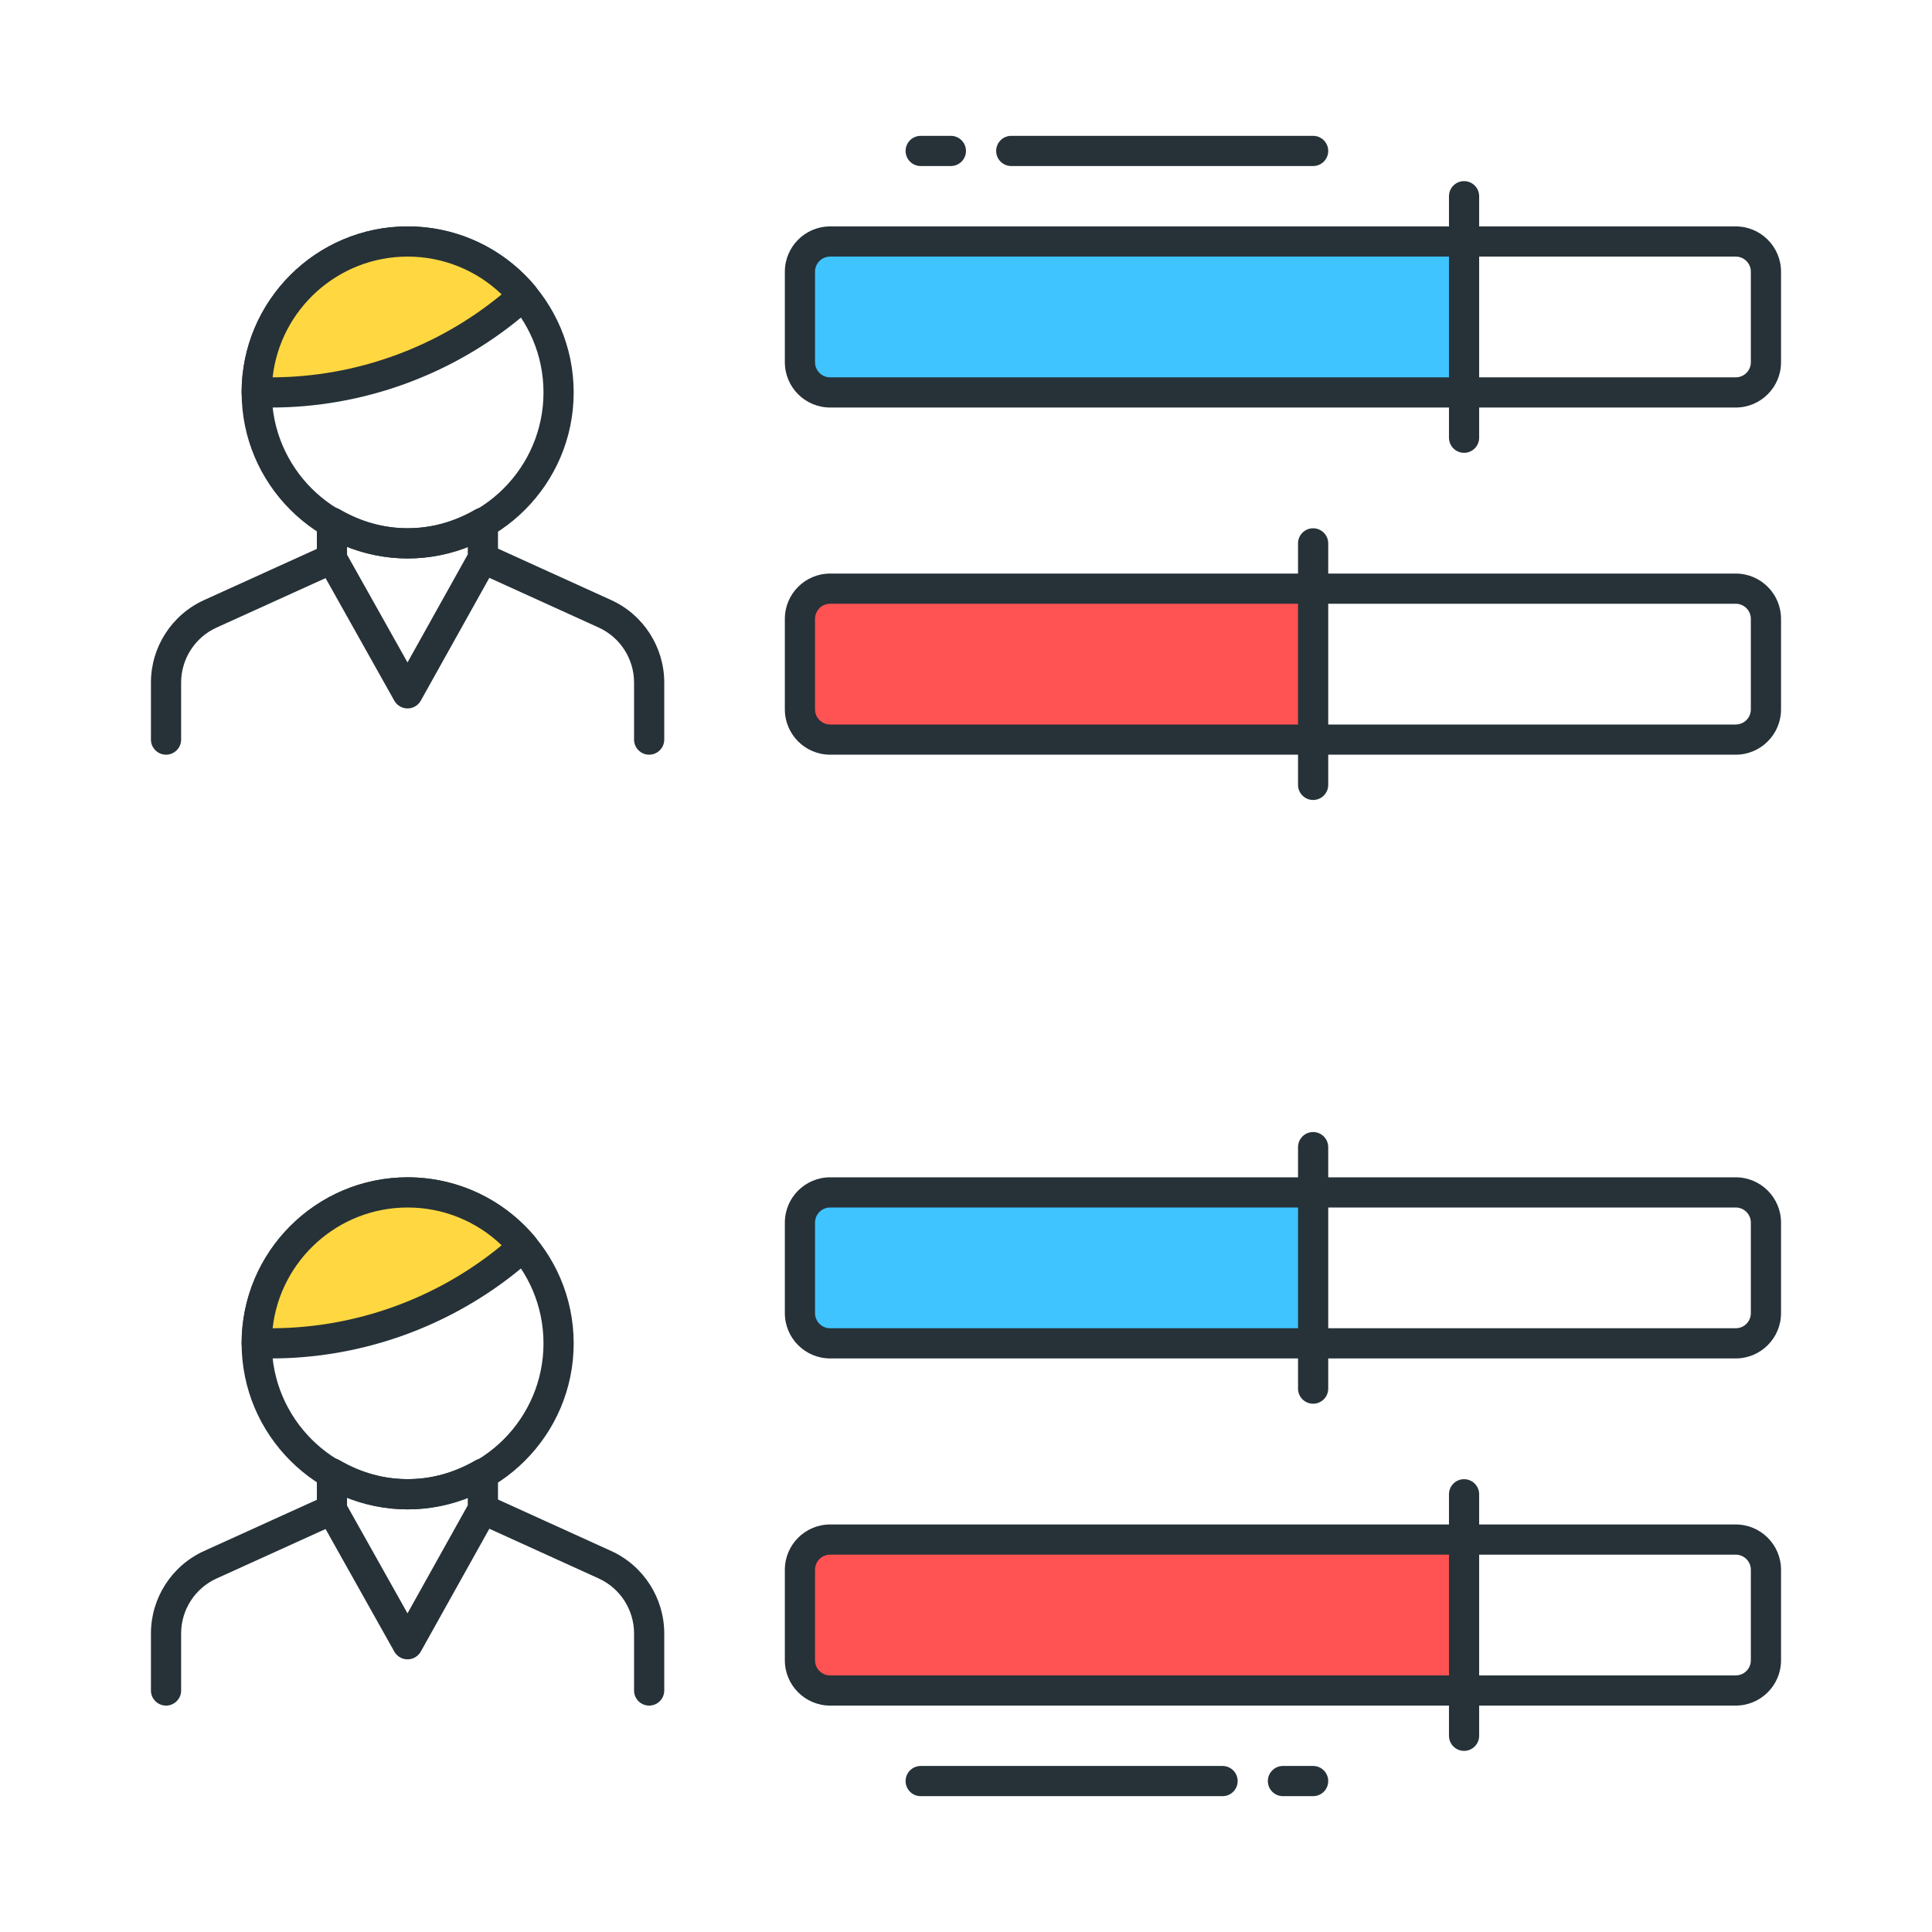 <?xml version="1.0" encoding="utf-8"?>
<!-- Generator: Adobe Illustrator 22.0.0, SVG Export Plug-In . SVG Version: 6.00 Build 0)  -->
<svg version="1.1" id="Icon_Set" xmlns="http://www.w3.org/2000/svg" xmlns:xlink="http://www.w3.org/1999/xlink" x="0px" y="0px"
	 viewBox="0 0 64 64" style="enable-background:new 0 0 64 64;" xml:space="preserve">
<style type="text/css">
	.st0{fill:#40C4FF;}
	.st1{fill:#263238;}
	.st2{fill:#FFD740;}
	.st3{fill:#FF5252;}
	.st4{fill:#4DB6AC;}
	.st5{fill:#FFFFFF;}
	.st6{fill:#4FC3F7;}
	.st7{fill:#37474F;}
</style>
<g>
	<g>
		<path class="st0" d="M48.499,13h-21c-0.552,0-1-0.448-1-1V9c0-0.552,0.448-1,1-1h21V13z"/>
	</g>
	<g>
		<path class="st1" d="M13.504,18.5c-3.032,0-5.5-2.467-5.5-5.5s2.468-5.5,5.5-5.5s5.5,2.467,5.5,5.5S16.536,18.5,13.504,18.5z
			 M13.504,8.5c-2.481,0-4.5,2.019-4.5,4.5s2.019,4.5,4.5,4.5s4.5-2.019,4.5-4.5S15.985,8.5,13.504,8.5z"/>
	</g>
	<g>
		<path class="st2" d="M16.971,10.109l0.373-0.31C16.427,8.7,15.048,8,13.504,8c-2.761,0-5,2.239-5,5h0.472
			C11.897,13,14.726,11.977,16.971,10.109z"/>
		<path class="st1" d="M8.977,13.5H8.504c-0.276,0-0.5-0.224-0.5-0.5c0-3.033,2.468-5.5,5.5-5.5c1.635,0,3.175,0.721,4.224,1.979
			c0.085,0.102,0.126,0.233,0.114,0.365c-0.012,0.132-0.076,0.254-0.178,0.339l-0.372,0.31c0,0,0,0-0.001,0
			C14.96,12.432,12.008,13.5,8.977,13.5z M13.504,8.5c-2.312,0-4.223,1.753-4.473,4c2.764-0.013,5.454-0.987,7.587-2.748
			C15.784,8.951,14.674,8.5,13.504,8.5z"/>
	</g>
	<g>
		<path class="st1" d="M13.5,23.468c-0.181,0-0.348-0.098-0.437-0.255L10.56,18.75c-0.041-0.075-0.063-0.159-0.063-0.244
			l-0.001-1.204c0-0.179,0.096-0.345,0.251-0.434c0.156-0.089,0.348-0.088,0.502,0.002c1.422,0.833,3.065,0.838,4.496,0.009
			c0.155-0.089,0.344-0.09,0.501,0c0.154,0.089,0.25,0.254,0.25,0.433l0.001,1.184c0,0.085-0.021,0.169-0.063,0.244l-2.496,4.473
			C13.849,23.37,13.682,23.468,13.5,23.468C13.5,23.468,13.5,23.468,13.5,23.468z M11.496,18.374l2.003,3.57l1.997-3.579v-0.254
			c-1.292,0.52-2.715,0.516-4-0.006V18.374z"/>
	</g>
	<g>
		<path class="st1" d="M21.504,25c-0.276,0-0.5-0.224-0.5-0.5v-1.891c0-0.782-0.46-1.497-1.172-1.821l-4.044-1.838
			c-0.251-0.114-0.362-0.411-0.248-0.662s0.411-0.362,0.662-0.248l4.044,1.838c1.067,0.485,1.758,1.557,1.758,2.731V24.5
			C22.004,24.776,21.78,25,21.504,25z"/>
	</g>
	<g>
		<path class="st1" d="M5.5,25C5.224,25,5,24.776,5,24.5v-1.89c0-1.174,0.69-2.246,1.759-2.731l4.03-1.829
			c0.253-0.115,0.549-0.003,0.662,0.249c0.114,0.251,0.003,0.548-0.248,0.662l-4.03,1.829C6.46,21.113,6,21.828,6,22.61v1.89
			C6,24.776,5.776,25,5.5,25z"/>
	</g>
	<g>
		<path class="st1" d="M57.499,13.5h-30c-0.827,0-1.5-0.673-1.5-1.5V9c0-0.827,0.673-1.5,1.5-1.5h30c0.827,0,1.5,0.673,1.5,1.5v3
			C58.999,12.827,58.326,13.5,57.499,13.5z M27.499,8.5c-0.275,0-0.5,0.224-0.5,0.5v3c0,0.276,0.225,0.5,0.5,0.5h30
			c0.275,0,0.5-0.224,0.5-0.5V9c0-0.276-0.225-0.5-0.5-0.5H27.499z"/>
	</g>
	<g>
		<path class="st1" d="M48.499,15c-0.276,0-0.5-0.224-0.5-0.5v-8c0-0.276,0.224-0.5,0.5-0.5s0.5,0.224,0.5,0.5v8
			C48.999,14.776,48.775,15,48.499,15z"/>
	</g>
	<g>
		<path class="st3" d="M43.499,24.5h-16c-0.552,0-1-0.448-1-1v-3c0-0.552,0.448-1,1-1h16V24.5z"/>
	</g>
	<g>
		<path class="st1" d="M57.499,25h-30c-0.827,0-1.5-0.673-1.5-1.5v-3c0-0.827,0.673-1.5,1.5-1.5h30c0.827,0,1.5,0.673,1.5,1.5v3
			C58.999,24.327,58.326,25,57.499,25z M27.499,20c-0.275,0-0.5,0.224-0.5,0.5v3c0,0.276,0.225,0.5,0.5,0.5h30
			c0.275,0,0.5-0.224,0.5-0.5v-3c0-0.276-0.225-0.5-0.5-0.5H27.499z"/>
	</g>
	<g>
		<path class="st1" d="M43.499,26.5c-0.276,0-0.5-0.224-0.5-0.5v-8c0-0.276,0.224-0.5,0.5-0.5s0.5,0.224,0.5,0.5v8
			C43.999,26.276,43.775,26.5,43.499,26.5z"/>
	</g>
	<g>
		<path class="st1" d="M43.499,5.5h-10c-0.276,0-0.5-0.224-0.5-0.5s0.224-0.5,0.5-0.5h10c0.276,0,0.5,0.224,0.5,0.5
			S43.775,5.5,43.499,5.5z"/>
	</g>
	<g>
		<path class="st1" d="M31.499,5.5h-1c-0.276,0-0.5-0.224-0.5-0.5s0.224-0.5,0.5-0.5h1c0.276,0,0.5,0.224,0.5,0.5
			S31.775,5.5,31.499,5.5z"/>
	</g>
	<g>
		<path class="st0" d="M43.499,44.5h-16c-0.552,0-1-0.448-1-1v-3c0-0.552,0.448-1,1-1h16V44.5z"/>
	</g>
	<g>
		<path class="st1" d="M13.504,50c-3.032,0-5.5-2.467-5.5-5.5s2.468-5.5,5.5-5.5s5.5,2.467,5.5,5.5S16.536,50,13.504,50z M13.504,40
			c-2.481,0-4.5,2.019-4.5,4.5s2.019,4.5,4.5,4.5s4.5-2.019,4.5-4.5S15.985,40,13.504,40z"/>
	</g>
	<g>
		<path class="st2" d="M16.971,41.609l0.373-0.31c-0.917-1.099-2.296-1.799-3.84-1.799c-2.761,0-5,2.239-5,5h0.472
			C11.897,44.5,14.726,43.477,16.971,41.609z"/>
		<path class="st1" d="M8.977,45H8.504c-0.276,0-0.5-0.224-0.5-0.5c0-3.033,2.468-5.5,5.5-5.5c1.635,0,3.175,0.721,4.224,1.979
			c0.085,0.102,0.126,0.233,0.114,0.365c-0.012,0.132-0.076,0.254-0.178,0.339l-0.372,0.31c0,0,0,0-0.001,0
			C14.96,43.932,12.008,45,8.977,45z M13.504,40c-2.312,0-4.223,1.753-4.473,4c2.764-0.013,5.454-0.987,7.587-2.748
			C15.784,40.451,14.674,40,13.504,40z"/>
	</g>
	<g>
		<path class="st1" d="M13.5,54.968c-0.181,0-0.348-0.098-0.437-0.255L10.56,50.25c-0.041-0.075-0.063-0.159-0.063-0.244
			l-0.001-1.204c0-0.179,0.096-0.345,0.251-0.434c0.156-0.089,0.348-0.088,0.502,0.002c1.422,0.833,3.065,0.838,4.496,0.009
			c0.155-0.089,0.344-0.09,0.501,0c0.154,0.089,0.25,0.254,0.25,0.433l0.001,1.184c0,0.085-0.021,0.169-0.063,0.244l-2.496,4.473
			C13.849,54.87,13.682,54.968,13.5,54.968C13.5,54.968,13.5,54.968,13.5,54.968z M11.496,49.874l2.003,3.57l1.997-3.579v-0.254
			c-1.292,0.521-2.715,0.516-4-0.006V49.874z"/>
	</g>
	<g>
		<path class="st1" d="M21.504,56.5c-0.276,0-0.5-0.224-0.5-0.5v-1.891c0-0.782-0.46-1.497-1.172-1.821l-4.044-1.838
			c-0.251-0.114-0.362-0.411-0.248-0.662c0.114-0.251,0.411-0.361,0.662-0.248l4.044,1.838c1.067,0.485,1.758,1.557,1.758,2.731V56
			C22.004,56.276,21.78,56.5,21.504,56.5z"/>
	</g>
	<g>
		<path class="st1" d="M5.5,56.5C5.224,56.5,5,56.276,5,56v-1.89c0-1.174,0.69-2.246,1.759-2.731l4.03-1.829
			c0.253-0.113,0.549-0.003,0.662,0.249c0.114,0.251,0.003,0.548-0.248,0.662l-4.03,1.829C6.46,52.613,6,53.328,6,54.11V56
			C6,56.276,5.776,56.5,5.5,56.5z"/>
	</g>
	<g>
		<path class="st1" d="M57.499,45h-30c-0.827,0-1.5-0.673-1.5-1.5v-3c0-0.827,0.673-1.5,1.5-1.5h30c0.827,0,1.5,0.673,1.5,1.5v3
			C58.999,44.327,58.326,45,57.499,45z M27.499,40c-0.275,0-0.5,0.224-0.5,0.5v3c0,0.276,0.225,0.5,0.5,0.5h30
			c0.275,0,0.5-0.224,0.5-0.5v-3c0-0.276-0.225-0.5-0.5-0.5H27.499z"/>
	</g>
	<g>
		<path class="st1" d="M43.499,46.5c-0.276,0-0.5-0.224-0.5-0.5v-8c0-0.276,0.224-0.5,0.5-0.5s0.5,0.224,0.5,0.5v8
			C43.999,46.276,43.775,46.5,43.499,46.5z"/>
	</g>
	<g>
		<path class="st3" d="M48.499,56h-21c-0.552,0-1-0.448-1-1v-3c0-0.552,0.448-1,1-1h21V56z"/>
	</g>
	<g>
		<path class="st1" d="M57.499,56.5h-30c-0.827,0-1.5-0.673-1.5-1.5v-3c0-0.827,0.673-1.5,1.5-1.5h30c0.827,0,1.5,0.673,1.5,1.5v3
			C58.999,55.827,58.326,56.5,57.499,56.5z M27.499,51.5c-0.275,0-0.5,0.224-0.5,0.5v3c0,0.276,0.225,0.5,0.5,0.5h30
			c0.275,0,0.5-0.224,0.5-0.5v-3c0-0.276-0.225-0.5-0.5-0.5H27.499z"/>
	</g>
	<g>
		<path class="st1" d="M48.499,58c-0.276,0-0.5-0.224-0.5-0.5v-8c0-0.276,0.224-0.5,0.5-0.5s0.5,0.224,0.5,0.5v8
			C48.999,57.776,48.775,58,48.499,58z"/>
	</g>
	<g>
		<path class="st1" d="M40.499,59.5h-10c-0.276,0-0.5-0.224-0.5-0.5s0.224-0.5,0.5-0.5h10c0.276,0,0.5,0.224,0.5,0.5
			S40.775,59.5,40.499,59.5z"/>
	</g>
	<g>
		<path class="st1" d="M43.499,59.5h-1c-0.276,0-0.5-0.224-0.5-0.5s0.224-0.5,0.5-0.5h1c0.276,0,0.5,0.224,0.5,0.5
			S43.775,59.5,43.499,59.5z"/>
	</g>
</g>
</svg>
